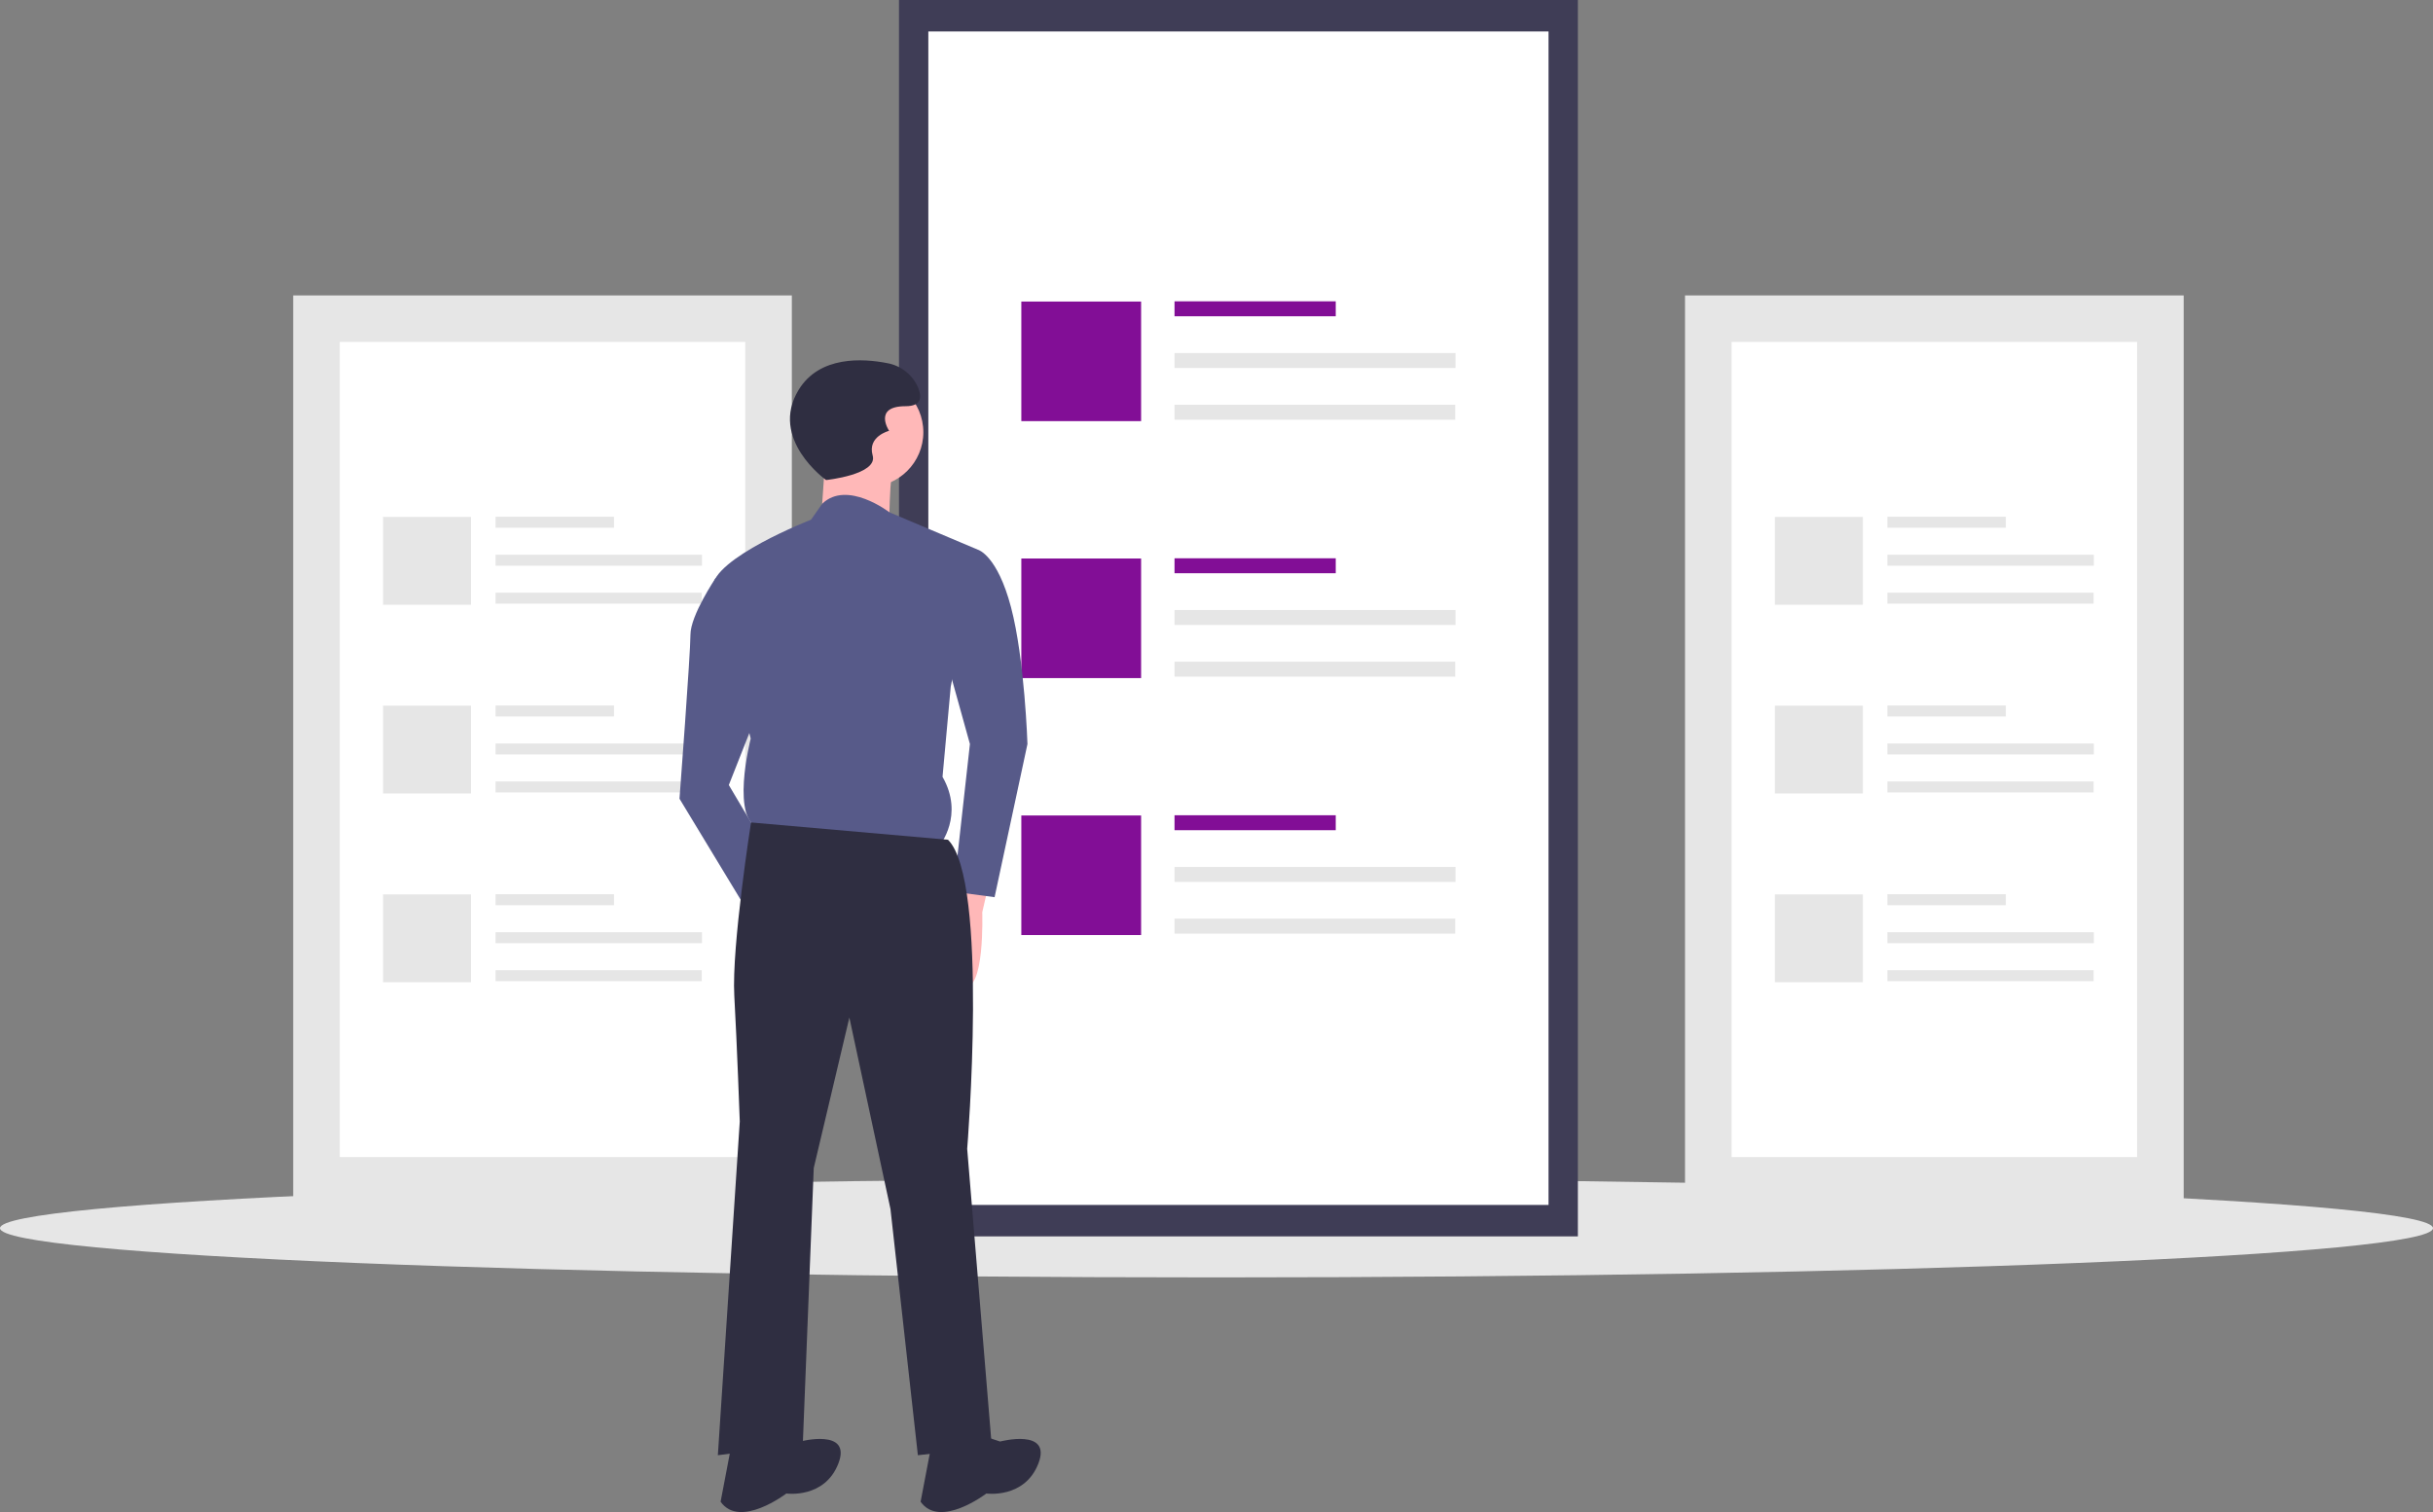 <svg width="259" height="161" viewBox="0 0 259 161" fill="none" xmlns="http://www.w3.org/2000/svg">
<rect x="0" y="0" width="259" height="161" fill="#808080" stroke="none"/>
<g clip-path="url(#clip0)">
<path d="M232.459 31.456H179.376V128.152H232.459V31.456Z" fill="#E6E6E6"/>
<path d="M184.334 123.201H227.5V36.407H184.334V123.201Z" fill="white"/>
<path d="M213.527 55.022H200.92V56.191H213.527V55.022Z" fill="#E6E6E6"/>
<path d="M222.893 59.066H200.92V60.236H222.893V59.066Z" fill="#E6E6E6"/>
<path d="M222.871 63.11H200.92V64.279H222.871V63.11Z" fill="#E6E6E6"/>
<path d="M198.307 55.039H188.942V64.392H198.307V55.039Z" fill="#E6E6E6"/>
<path d="M213.527 75.119H200.92V76.288H213.527V75.119Z" fill="#E6E6E6"/>
<path d="M222.893 79.163H200.92V80.332H222.893V79.163Z" fill="#E6E6E6"/>
<path d="M222.871 83.207H200.92V84.376H222.871V83.207Z" fill="#E6E6E6"/>
<path d="M198.307 75.136H188.942V84.488H198.307V75.136Z" fill="#E6E6E6"/>
<path d="M213.527 95.215H200.92V96.384H213.527V95.215Z" fill="#E6E6E6"/>
<path d="M222.893 99.26H200.92V100.429H222.893V99.26Z" fill="#E6E6E6"/>
<path d="M222.871 103.304H200.92V104.473H222.871V103.304Z" fill="#E6E6E6"/>
<path d="M198.307 95.232H188.942V104.585H198.307V95.232Z" fill="#E6E6E6"/>
<path d="M84.293 31.456H31.21V128.152H84.293V31.456Z" fill="#E6E6E6"/>
<path d="M36.169 123.201H79.335V36.407H36.169V123.201Z" fill="white"/>
<path d="M65.361 55.022H52.754V56.191H65.361V55.022Z" fill="#E6E6E6"/>
<path d="M74.727 59.066H52.754V60.236H74.727V59.066Z" fill="#E6E6E6"/>
<path d="M74.705 63.11H52.754V64.279H74.705V63.11Z" fill="#E6E6E6"/>
<path d="M50.142 55.039H40.776V64.392H50.142V55.039Z" fill="#E6E6E6"/>
<path d="M65.361 75.119H52.754V76.288H65.361V75.119Z" fill="#E6E6E6"/>
<path d="M74.727 79.163H52.754V80.332H74.727V79.163Z" fill="#E6E6E6"/>
<path d="M74.705 83.207H52.754V84.376H74.705V83.207Z" fill="#E6E6E6"/>
<path d="M50.142 75.136H40.776V84.488H50.142V75.136Z" fill="#E6E6E6"/>
<path d="M65.361 95.215H52.754V96.384H65.361V95.215Z" fill="#E6E6E6"/>
<path d="M74.727 99.26H52.754V100.429H74.727V99.26Z" fill="#E6E6E6"/>
<path d="M74.705 103.304H52.754V104.473H74.705V103.304Z" fill="#E6E6E6"/>
<path d="M50.142 95.232H40.776V104.585H50.142V95.232Z" fill="#E6E6E6"/>
<path d="M129.5 136.016C201.021 136.016 259 133.669 259 130.773C259 127.878 201.021 125.531 129.5 125.531C57.979 125.531 0 127.878 0 130.773C0 133.669 57.979 136.016 129.5 136.016Z" fill="#E6E6E6"/>
<path d="M167.969 0H95.7V131.647H167.969V0Z" fill="#3F3D56"/>
<path d="M98.823 128.298H164.846V3.35H98.823V128.298Z" fill="white"/>
<path d="M142.194 32.084H125.031V33.676H142.194V32.084Z" fill="#820E96"/>
<path d="M154.945 37.59H125.031V39.182H154.945V37.59Z" fill="#E6E6E6"/>
<path d="M154.916 43.097H125.031V44.689H154.916V43.097Z" fill="#E6E6E6"/>
<path d="M121.474 32.108H108.723V44.841H121.474V32.108Z" fill="#820E96"/>
<path d="M142.194 59.445H125.031V61.037H142.194V59.445Z" fill="#820E96"/>
<path d="M154.945 64.951H125.031V66.543H154.945V64.951Z" fill="#E6E6E6"/>
<path d="M154.916 70.457H125.031V72.049H154.916V70.457Z" fill="#E6E6E6"/>
<path d="M121.474 59.469H108.723V72.202H121.474V59.469Z" fill="#820E96"/>
<path d="M142.194 86.806H125.031V88.397H142.194V86.806Z" fill="#820E96"/>
<path d="M154.945 92.311H125.031V93.903H154.945V92.311Z" fill="#E6E6E6"/>
<path d="M154.916 97.817H125.031V99.409H154.916V97.817Z" fill="#E6E6E6"/>
<path d="M121.474 86.83H108.723V99.563H121.474V86.83Z" fill="#820E96"/>
<path d="M105.439 93.347L104.564 97.133C104.564 97.133 104.856 105.871 102.522 104.997C100.189 104.124 100.772 96.551 100.772 96.551L102.814 92.765L105.439 93.347Z" fill="#FFB8B8"/>
<path d="M92.46 51.843C95.681 51.843 98.293 49.236 98.293 46.019C98.293 42.801 95.681 40.193 92.46 40.193C89.238 40.193 86.626 42.801 86.626 46.019C86.626 49.236 89.238 51.843 92.46 51.843Z" fill="#FFB8B8"/>
<path d="M87.939 47.62L87.356 56.066L94.647 56.94C94.647 56.94 94.647 49.95 95.231 49.076C95.814 48.203 87.939 47.62 87.939 47.62Z" fill="#FFB8B8"/>
<path d="M104.126 58.542L94.681 54.548C94.681 54.548 90.169 51.072 87.523 53.642L86.335 55.338C86.335 55.338 75.835 59.416 75.835 62.62L79.918 78.639C79.918 78.639 77.585 87.668 81.085 88.25L100.043 89.998C100.043 89.998 102.668 86.794 100.335 82.716L101.21 73.105L104.126 58.542Z" fill="#575A89"/>
<path d="M97.71 58.833L104.126 58.542C104.126 58.542 106.168 59.124 107.626 64.658C109.085 70.192 109.376 79.221 109.376 79.221L105.876 95.531L101.501 94.949L103.251 79.221L100.335 68.736L97.71 58.833Z" fill="#575A89"/>
<path d="M79.335 60.581L76.171 61.565C76.171 61.565 73.501 65.532 73.501 67.571C73.501 69.61 72.335 85.046 72.335 85.046L79.918 97.57L82.251 91.454L77.585 83.59L81.376 73.979L79.335 60.581Z" fill="#575A89"/>
<path d="M100.918 89.416L79.948 87.573C79.948 87.573 77.876 100.775 78.168 106.017C78.46 111.26 78.751 119.415 78.751 119.415L76.418 154.948L85.46 153.783L86.626 124.366L90.418 108.347L94.793 128.735L97.71 154.948L105.585 154.074L102.96 122.327C102.96 122.327 105.293 93.784 100.918 89.416Z" fill="#2F2E41"/>
<path d="M103.835 152.618L106.46 153.491C106.46 153.491 112.001 152.035 110.543 155.821C109.085 159.608 105.001 159.025 105.001 159.025C105.001 159.025 100.043 162.812 98.001 159.899L99.168 153.783L103.835 152.618Z" fill="#2F2E41"/>
<path d="M82.543 152.618L85.168 153.491C85.168 153.491 90.71 152.035 89.251 155.821C87.793 159.608 83.71 159.025 83.71 159.025C83.71 159.025 78.752 162.812 76.71 159.899L77.877 153.783L82.543 152.618Z" fill="#2F2E41"/>
<path d="M87.939 51.115C87.939 51.115 81.814 46.747 85.022 41.504C87.248 37.867 91.86 38.155 94.476 38.672C95.181 38.802 95.844 39.101 96.407 39.544C96.97 39.986 97.417 40.559 97.71 41.213C98.147 42.232 98.147 43.252 96.397 43.252C92.897 43.252 94.647 45.873 94.647 45.873C94.647 45.873 92.314 46.455 92.897 48.494C93.481 50.533 87.939 51.115 87.939 51.115Z" fill="#2F2E41"/>
</g>
<defs>
<clipPath id="clip0">
<rect width="259" height="161" fill="white"/>
</clipPath>
</defs>
</svg>
